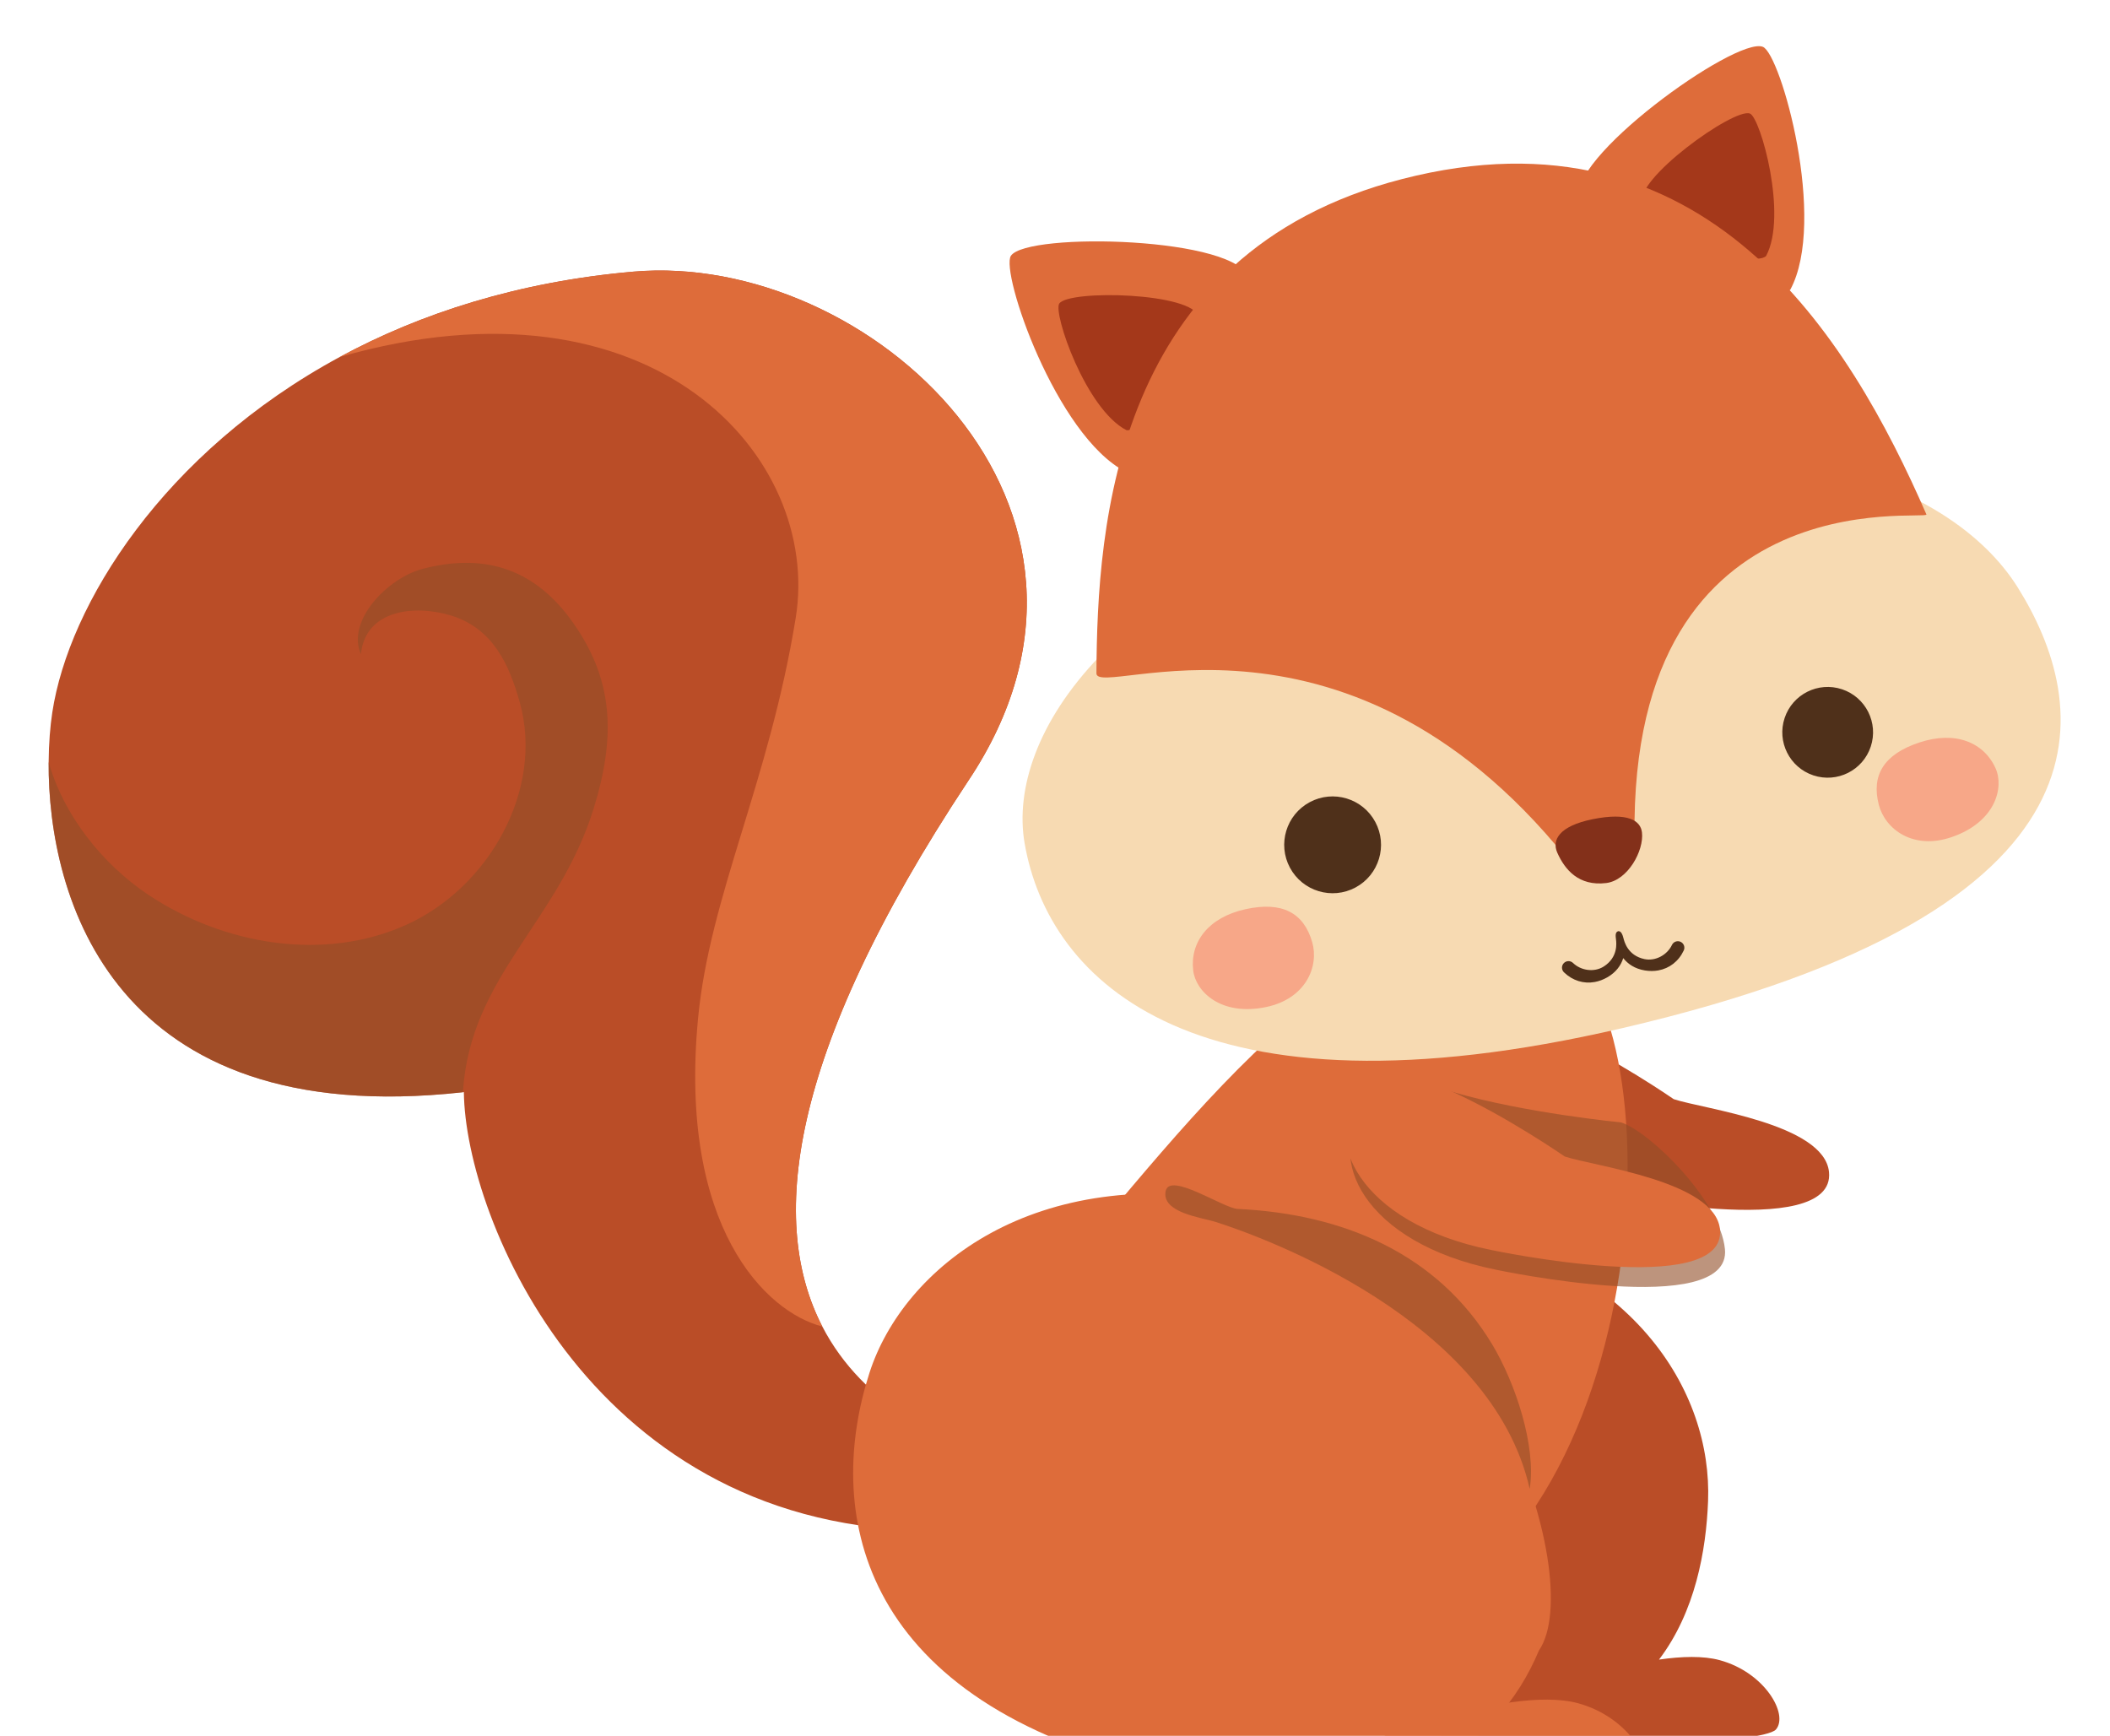 <svg xmlns="http://www.w3.org/2000/svg" width="457" height="376" fill="none" viewBox="0 0 457 376">
    <g filter="url(#filter0_d)">
        <g clip-path="url(#clip0)">
            <path fill="#BA4D27" d="M359.511 232.08s-12.86-8.917-24.864-14.263c-5.975-2.66-16.191-3.244-19.138-.074-9.161 9.848-.877 28.737 28.038 34.58 0 0 51.119 10.861 49.592-4.469-1.047-10.473-27.256-13.643-33.628-15.774zM369.446 353.587c-3.546-.96-8.193-.832-13.125-.116 7.866-10.357 10.212-23.647 10.625-34.306.923-23.582-15.806-52.418-60.821-61.116-40.431-7.812-65.398 12.5-71.841 32.474-8.288 25.679-3.058 61.496 52.943 75.61 11.76 2.963 21.811 4.212 30.401 4.129 19.013 3.666 61.393 1.395 64.016-1.651 2.797-3.244-2.392-12.376-12.198-15.024zM199.771 325.537c-74.245.298-102.014-67.69-102.304-94.979-.099.012-.202.021-.302.033-75.813 8.342-89.823-42.429-89.629-71.539.03-4.08.335-7.725.79-10.733C11.868 124.915 32.43 91.945 70.6 71.314c17.487-9.45 38.664-16.307 63.599-18.48 50.758-4.41 112.155 50.995 72.502 110.306-39.747 59.999-42.975 96.18-31.6 118.172 8.863 17.127 26.577 25.651 42.793 30.107 5.694 11.449-4.924 14.536-18.123 14.118z"/>
            <path fill="#DE6C3A" d="M206.702 163.149c-39.748 59.998-42.976 96.179-31.601 118.171-12.239-3.119-31.195-21.57-26.912-66.722 2.524-26.61 15.364-51.11 21.148-86.72 5.644-34.737-30.706-76.053-98.74-56.556 17.486-9.45 38.663-16.307 63.598-18.479 50.763-4.415 112.159 50.99 72.507 110.306z"/>
            <path fill="#924D27" d="M125.567 169.165c-7.605 24.529-26.643 36.268-28.282 61.132 0 0-.041.104-.124.29-75.809 8.346-89.82-42.425-89.625-71.534 3.19 11.42 11.57 22.083 21.65 28.795 16.306 10.853 38.075 14.528 55.91 6.422 17.833-8.106 29.746-29.23 24.491-48.098-2.214-7.949-5.661-16.005-14.88-18.84-7.886-2.42-18.57-1.299-19.534 8.367-3.211-7.188 5.751-16.493 13.365-18.484 12.343-3.215 23.619-.869 32.399 11.412 8.776 12.29 9.625 24.418 4.63 40.538z" opacity=".6"/>
            <path fill="#DE6C3A" d="M333.319 198.369c26.912 11.722 24.082 129.104-37.58 149.056-77.547 22.179-108.15-33.359-71.555-75.072 30.284-35.039 70.09-90.99 109.135-73.984zM267.498 54.481c-1.721-9.194-48.032-10.299-51.545-5.08-2.337 3.47 9.737 38.977 24.823 46.765 7.444 1.117 28.443-32.494 26.722-41.685z"/>
            <path fill="#A4381A" d="M256.653 62.733c-1.01-5.392-28.17-6.041-30.231-2.98-1.374 2.036 5.71 22.862 14.557 27.426 4.369.654 16.684-19.055 15.674-24.446z"/>
            <path fill="#DE6C3A" d="M339.157 37.463c-3.778-8.557 33.806-35.64 39.652-33.322 3.894 1.543 13.999 37.658 5.947 52.608-5.508 5.131-41.825-10.733-45.599-19.286z"/>
            <path fill="#A4381A" d="M352.766 38.141c-2.214-5.019 19.829-20.9 23.255-19.542 2.284.906 8.209 22.087 3.488 30.855-3.232 3.008-24.529-6.297-26.743-11.313z"/>
            <path fill="#F7DAB2" d="M348.268 216.72c-92.182 21.409-124.176-10.017-129.352-40.087-4.026-23.387 19.038-58.707 83.977-76.466 72.304-19.775 116.525-2.314 131.148 21.111 15.401 24.657 25.079 69.697-85.773 95.442z"/>
            <path fill="#DE6C3A" d="M234.474 139.844c.166-32.13 3.836-90.994 66.184-107.058 65.874-16.969 96.825 34.24 113.579 72.636.451 1.58-66.337-9.195-63.114 73.744l-12.496 3.682c-48.897-63.697-104.186-37.223-104.153-43.004z"/>
            <path fill="#4F301A" d="M361.004 198c-.703-.331-1.547-.029-1.878.675-1.006 2.135-3.542 3.57-5.951 3.066-3.653-.77-4.373-3.82-4.559-4.548-.17-.666-.468-1.547-1.105-1.502-.745.182-.584 1.113-.505 1.796.087.745.488 3.856-2.661 5.863-2.073 1.32-4.953.873-6.645-.769-.559-.542-1.452-.53-1.994.029-.543.558-.53 1.452.029 1.994 1.87 1.812 4.27 2.532 6.666 2.098.918-.166 1.833-.505 2.722-1.014 1.916-1.101 2.971-2.615 3.451-4.163.993 1.275 2.52 2.322 4.701 2.678 1.009.161 1.986.153 2.904-.013 2.4-.438 4.391-1.957 5.5-4.316.331-.699.029-1.539-.675-1.874z"/>
            <path fill="#F7A788" d="M266.795 190.925c-8.082 1.767-12.07 7.129-11.367 13.253.525 4.568 5.987 9.985 15.773 7.953 8.686-1.804 11.516-8.859 10.005-14.073-1.837-6.364-6.517-8.859-14.411-7.133zM412.677 154.835c7.85-2.611 14.019-.033 16.543 5.586 1.883 4.196-.049 11.644-9.5 14.892-8.387 2.884-14.425-1.734-15.79-6.989-1.668-6.405 1.08-10.94 8.747-13.489z"/>
            <path fill="#4F301A" d="M290.585 186.229c5.103-2.737 7.021-9.093 4.284-14.196-2.738-5.103-9.093-7.021-14.196-4.283-5.103 2.737-7.021 9.093-4.284 14.196 2.738 5.103 9.094 7.02 14.196 4.283zM402.18 155.721c1.712-5.151-1.075-10.714-6.226-12.426-5.151-1.712-10.714 1.076-12.426 6.227-1.712 5.15 1.076 10.713 6.227 12.425 5.15 1.712 10.714-1.076 12.425-6.226z"/>
            <path fill="#83301A" d="M341.937 171.444c-7.353 1.489-8.83 4.58-7.655 7.233 1.647 3.711 4.651 7.295 10.572 6.595 4.713-.554 8.243-7.03 7.775-10.981-.298-2.533-3-4.403-10.692-2.847z"/>
            <path fill="#924D27" d="M348.123 237.116s-20.896-2.024-36.33-6.554c-6.273-1.842-15.876.711-18.823 3.881-9.161 9.848-.877 28.733 28.038 34.579 0 0 51.119 10.862 49.592-4.468-1.043-10.473-16.1-25.303-22.477-27.438z" opacity=".6"/>
            <path fill="#DE6C3A" d="M335.896 244.497s-12.86-8.917-24.864-14.263c-5.975-2.66-16.191-3.244-19.137-.074-9.161 9.848-.877 28.733 28.038 34.58 0 0 51.118 10.861 49.591-4.469-1.047-10.469-27.251-13.638-33.628-15.774zM245.427 377.16c-63.573-16.021-69.511-56.684-60.102-85.834 7.316-22.671 35.66-45.731 81.557-36.864 51.102 9.873 74.166 81.469 63.432 97.036-9.024 21.479-31.43 39.135-84.887 25.662z"/>
            <path fill="#DE6C3A" d="M288.965 372.927s34.212-14.218 49.799-10.01c11.131 3.009 17.019 13.374 13.845 17.057-3.174 3.682-57.648 6.376-76.583.955l12.939-8.002z"/>
            <path fill="#924D27" d="M328.316 316.496c1.461-9.211-3.095-22.944-8.123-31.294-11.83-19.659-32.225-28.266-55.144-29.35-3.079-.145-14.727-8.11-15.583-3.848-.94 4.676 7.866 5.731 10.688 6.625 10.212 3.219 59.895 21.148 68.162 57.867z" opacity=".6"/>
        </g>
    </g>
    <defs>
        <clipPath id="clip0">
            <path fill="#fff" d="M0 0H435.769V380H0z" transform="translate(7.536 4)"/>
        </clipPath>
        <filter id="filter0_d" width="455.769" height="400" x=".536" y="0" color-interpolation-filters="sRGB" filterUnits="userSpaceOnUse">
            <feFlood flood-opacity="0" result="BackgroundImageFix"/>
            <feColorMatrix in="SourceAlpha" values="0 0 0 0 0 0 0 0 0 0 0 0 0 0 0 0 0 0 127 0"/>
            <feOffset dx="3" dy="6"/>
            <feGaussianBlur stdDeviation="5"/>
            <feColorMatrix values="0 0 0 0 0 0 0 0 0 0 0 0 0 0 0 0 0 0 0.4 0"/>
            <feBlend in2="BackgroundImageFix" result="effect1_dropShadow"/>
            <feBlend in="SourceGraphic" in2="effect1_dropShadow" result="shape"/>
        </filter>
    </defs>
</svg>
